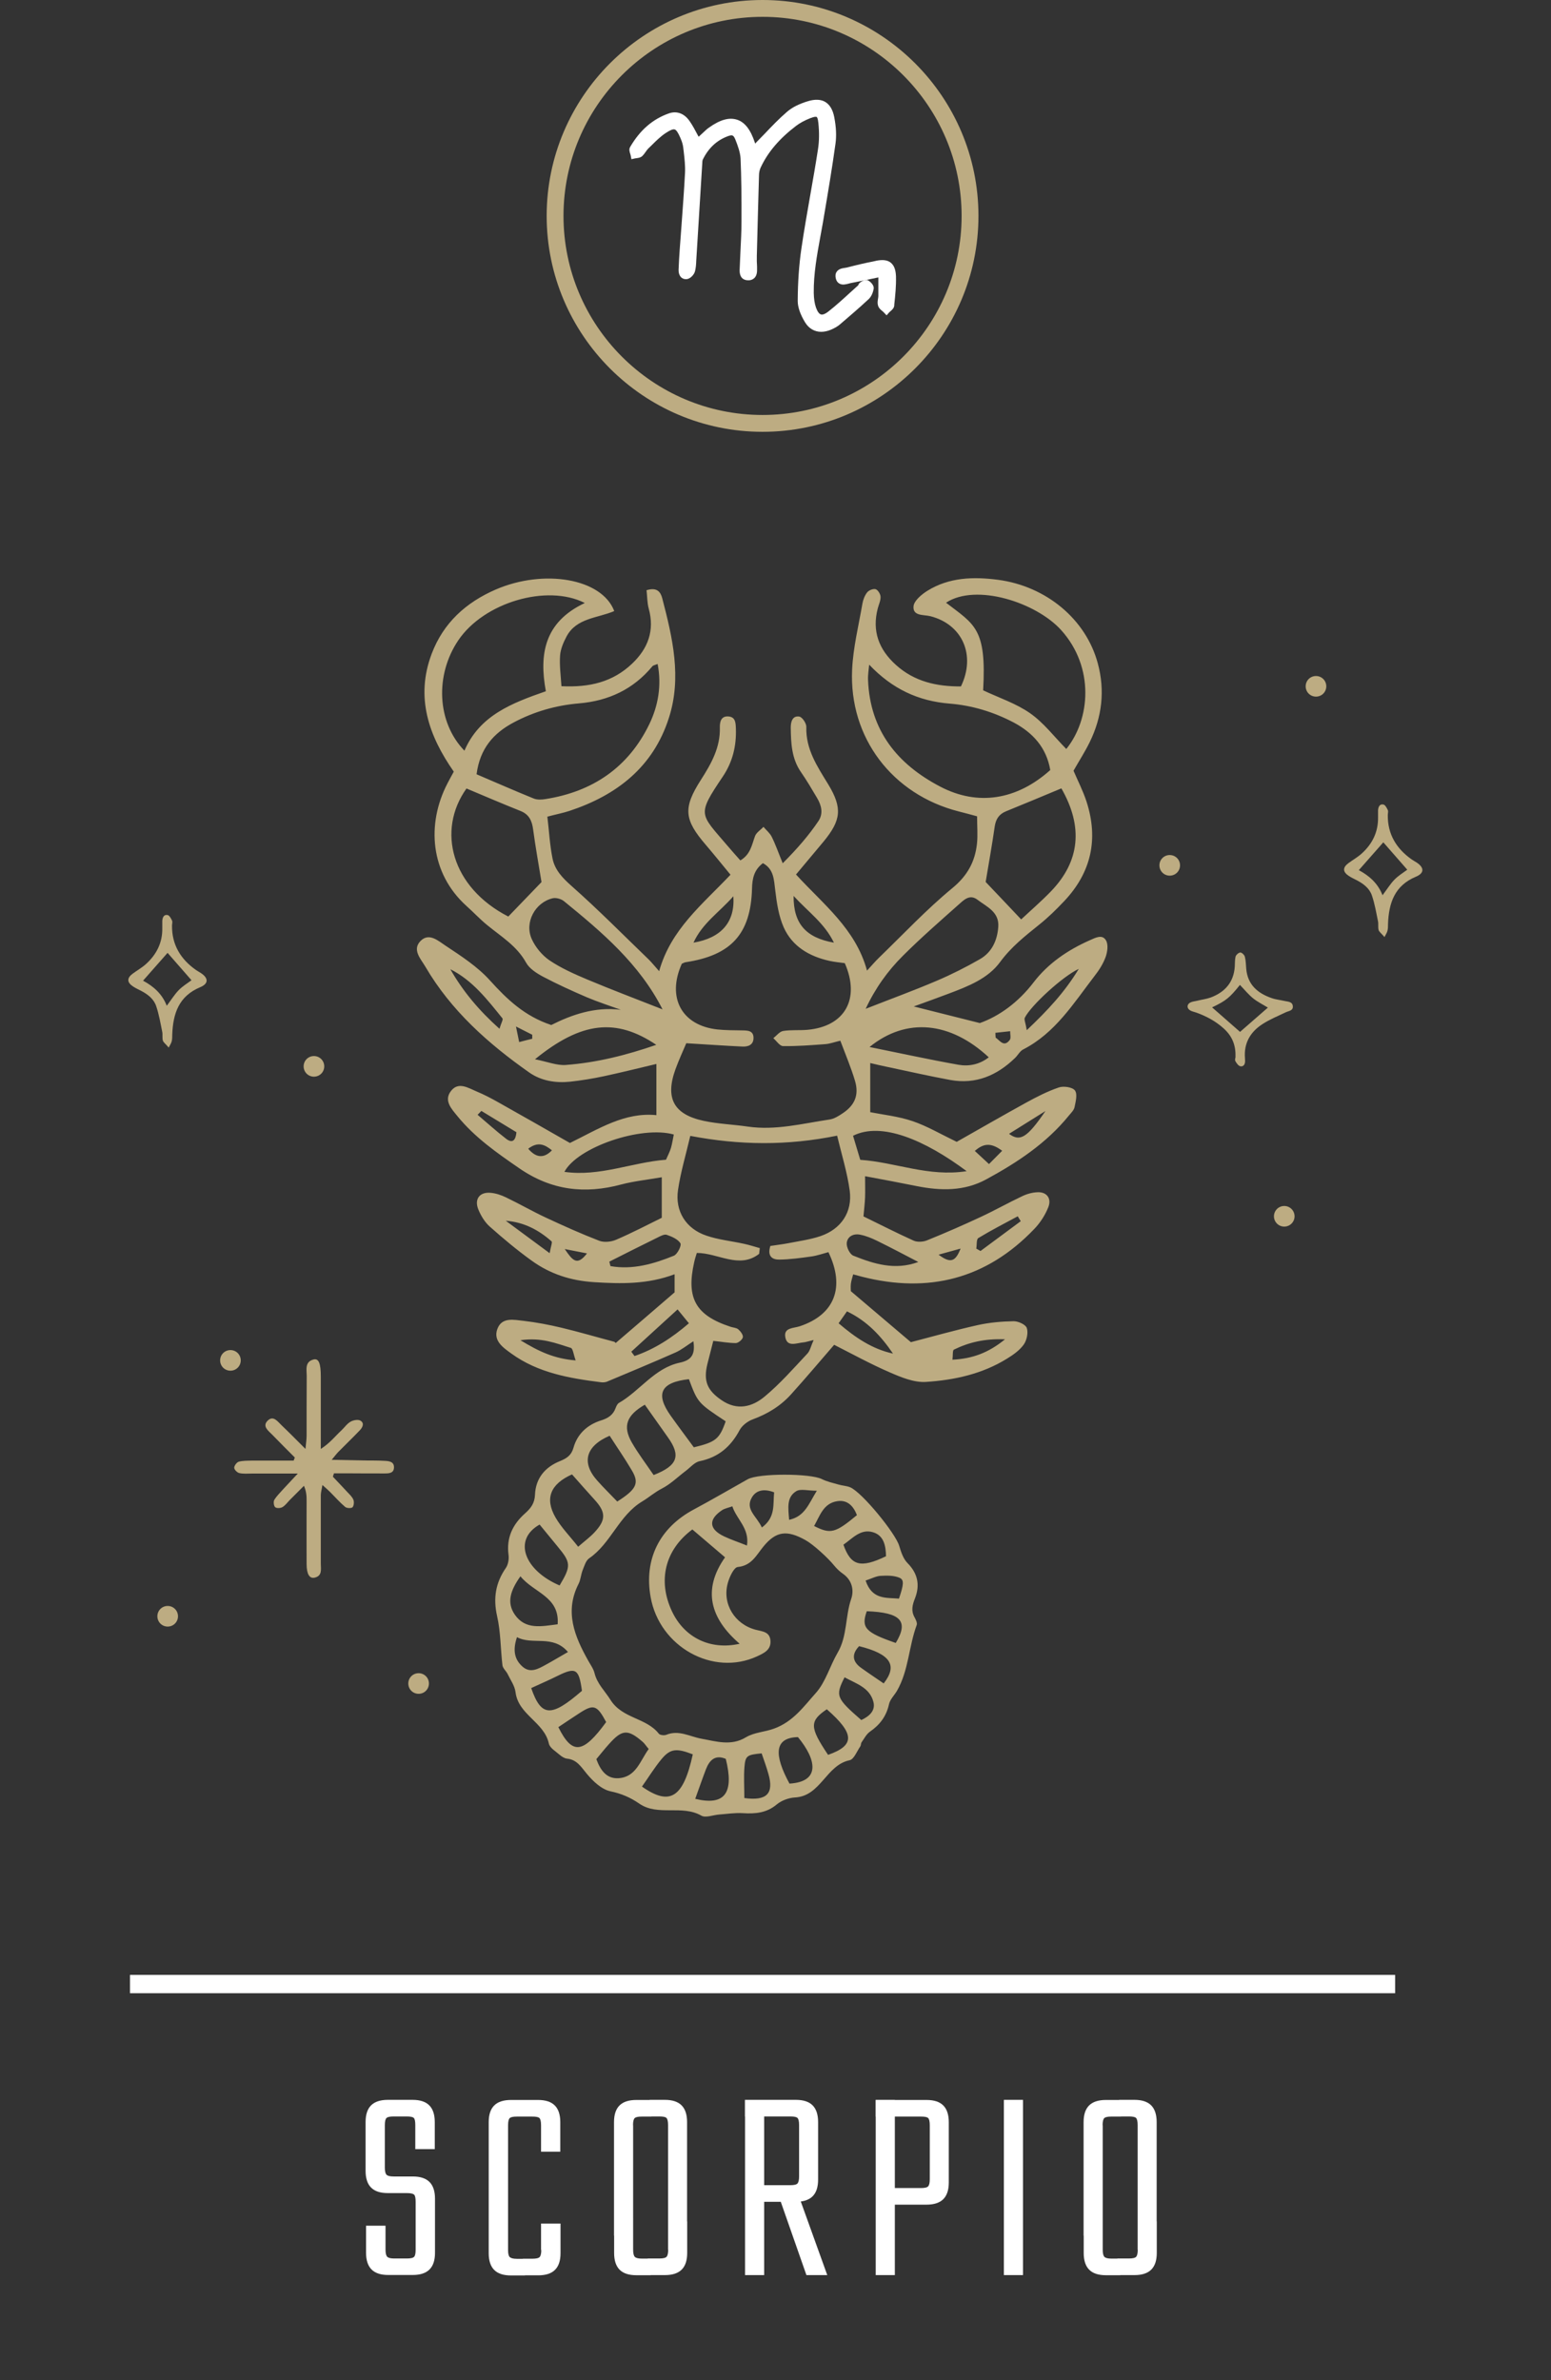 <?xml version="1.0" encoding="UTF-8"?>
<svg id="Layer_1" xmlns="http://www.w3.org/2000/svg" version="1.1" viewBox="0 0 135.42 207.8">
  <rect x="0" y="0" width="135.42" height="207.8" fill="#333333" stroke="none"/>
  <!-- Generator: Adobe Illustrator 29.8.0, SVG Export Plug-In . SVG Version: 2.1.1 Build 160)  -->
  <defs>
    <style>
      .st0 {
        fill: #fff;
      }

      .st1 {
        fill: #bdac82;
      }
    </style>
  </defs>
  <g>
    <path class="st0" d="M75.82,24.49c-.24-.13-.52.04-.7.16-.11.07-.16.18-.19.26-.25.22-.49.44-.73.66-.61.56-1.24,1.13-1.89,1.64-.18.14-.44.3-.64.24-.16-.05-.31-.27-.43-.61-.12-.35-.18-.77-.19-1.27-.02-1.64.28-3.29.57-4.88.07-.4.15-.81.22-1.21l.08-.47c.36-2.12.73-4.31,1.03-6.48.09-.67.06-1.42-.11-2.3-.12-.63-.38-1.08-.77-1.32-.39-.24-.9-.26-1.51-.08-.79.24-1.39.54-1.83.92-.69.59-1.32,1.25-1.93,1.89-.24.24-.47.49-.71.73-.06.06-.11.11-.16.17,0-.03-.02-.05-.02-.08-.37-1.13-.87-1.79-1.56-2.01-.69-.22-1.49,0-2.46.7-.08.06-.17.12-.24.19l-.65.6h0c-.04-.06-.07-.13-.11-.2-.22-.42-.43-.81-.69-1.18-.46-.66-1.11-.9-1.8-.66-1.42.5-2.52,1.46-3.38,2.93-.12.2-.05.43.01.61.02.05.03.11.04.15l.06.31.31-.07s.09-.01.13-.02c.15-.02.34-.04.49-.17.13-.12.23-.26.32-.39.07-.1.14-.2.21-.27l.32-.31c.38-.38.78-.77,1.22-1.06.38-.25.63-.35.77-.31.15.04.31.28.51.75.14.32.21.57.24.8l.05.41c.07.61.14,1.24.11,1.84-.08,1.54-.2,3.11-.31,4.63-.05.67-.1,1.35-.15,2.02-.04.59-.08,1.18-.1,1.77-.01.3.07.55.23.7.09.08.24.17.48.15.31-.03.64-.38.72-.68.08-.31.1-.62.11-.92l.53-8.58c0-.08.01-.18.03-.23.49-1.02,1.23-1.71,2.2-2.07.39-.14.49-.1.65.28.22.55.43,1.13.46,1.67.07,1.61.09,3.37.08,5.54,0,.86-.05,1.71-.09,2.57-.02.53-.05,1.06-.07,1.59-.03.79.43.92.7.93.3.02.49-.1.59-.2.16-.16.24-.41.23-.73v-.28c-.02-.3-.03-.61-.02-.91.06-2.35.12-4.69.19-7.04,0-.26.06-.49.14-.67.63-1.36,1.65-2.55,3.11-3.66.33-.25.74-.47,1.22-.66.4-.16.53-.13.56-.11.03.01.11.1.15.5.09.84.08,1.62-.03,2.32-.2,1.31-.43,2.61-.66,3.92-.27,1.56-.56,3.17-.79,4.76-.2,1.37-.31,2.86-.32,4.56,0,.53.21,1.16.64,1.87.33.54.83.83,1.41.83.26,0,.55-.06.84-.18.33-.14.59-.29.8-.47.76-.65,1.65-1.41,2.51-2.21.28-.26.39-.67.43-.89.06-.32-.29-.63-.46-.72Z"/>
    <path class="st0" d="M76.46,22.78c-.92.18-1.72.37-2.45.56-.06.02-.13.03-.2.04-.26.04-.58.08-.76.35-.11.16-.13.37-.07.6.05.2.16.35.31.43.27.15.57.06.82,0,.07-.02.13-.04.19-.05.63-.12,1.26-.25,1.91-.39l.48-.1v.25c0,.48,0,.93,0,1.38,0,.08-.02.16-.03.24-.03.18-.06.38,0,.58.06.22.23.37.38.49.05.04.1.08.14.13l.23.24.22-.25s.07-.07.12-.11c.14-.12.31-.27.33-.5v-.08c.09-.8.17-1.63.15-2.45-.02-.58-.16-.96-.45-1.2-.29-.24-.71-.29-1.3-.17Z"/>
  </g>
  <g>
    <path class="st1" d="M53.76,117.25c1.73-1.49,3.34-2.86,5.14-4.42v-1.58c-2.37.89-4.68.84-7.04.69-2.03-.13-3.82-.71-5.43-1.87-1.29-.93-2.51-1.95-3.69-3-.42-.38-.75-.93-.97-1.46-.38-.91.1-1.56,1.07-1.47.46.04.93.2,1.34.4,1.17.56,2.29,1.21,3.47,1.76,1.54.72,3.1,1.42,4.68,2.03.43.16,1.05.09,1.48-.1,1.35-.58,2.65-1.26,3.97-1.91v-3.54c-1.26.22-2.42.34-3.53.63-3.19.86-6.11.52-8.91-1.41-1.96-1.35-3.88-2.69-5.39-4.54-.51-.63-1.22-1.35-.59-2.19.65-.87,1.51-.29,2.25.02.65.27,1.28.6,1.9.95,2.1,1.18,4.19,2.37,6.25,3.55,2.51-1.23,4.78-2.71,7.55-2.43v-4.47c-1.52.36-3.04.74-4.58,1.07-.98.21-1.97.37-2.97.48-1.27.13-2.52-.08-3.56-.81-3.58-2.52-6.82-5.4-9.06-9.23-.39-.67-1.17-1.46-.44-2.23.76-.8,1.59,0,2.21.4,1.36.9,2.79,1.83,3.87,3.03,1.49,1.65,3.03,3.12,5.35,3.89,1.77-.89,3.79-1.61,6.07-1.33-.99-.36-1.99-.68-2.96-1.09-1.3-.56-2.58-1.14-3.83-1.8-.56-.3-1.19-.7-1.48-1.23-.81-1.46-2.17-2.27-3.39-3.27-.64-.52-1.2-1.13-1.82-1.68-3.16-2.86-3.5-7.14-1.65-10.7.16-.31.33-.62.55-1.02-2.18-3.12-3.37-6.48-1.93-10.29,1.02-2.7,2.99-4.48,5.59-5.61,4.21-1.82,9.27-.97,10.35,1.88-1.43.62-3.31.59-4.17,2.23-.27.51-.52,1.09-.56,1.66-.06.86.06,1.73.12,2.67,2.44.12,4.48-.36,6.17-1.97,1.39-1.32,1.98-2.89,1.45-4.81-.14-.52-.13-1.09-.19-1.6.93-.29,1.23.17,1.37.7.9,3.44,1.72,6.92.58,10.45-1.37,4.29-4.55,6.75-8.69,8.12-.55.18-1.13.29-1.92.5.15,1.24.21,2.46.45,3.65.2,1,.87,1.7,1.66,2.4,2.34,2.07,4.53,4.29,6.78,6.46.24.24.45.51.87.98,1.02-3.65,3.76-5.81,6.23-8.42-.75-.91-1.44-1.77-2.15-2.6-1.89-2.2-2.02-3.21-.43-5.69.91-1.42,1.7-2.83,1.65-4.57-.01-.5.11-1.01.75-.96.63.05.63.58.65,1.07.05,1.51-.28,2.9-1.15,4.19-2.27,3.38-2,3.19.4,6.01.37.44.76.87,1.14,1.3.89-.52,1-1.36,1.28-2.12.12-.32.49-.54.74-.81.24.29.56.54.72.87.33.66.57,1.36.96,2.31,1.3-1.31,2.28-2.44,3.12-3.69.44-.66.26-1.37-.12-2.01-.45-.76-.9-1.53-1.4-2.25-.83-1.19-.88-2.54-.9-3.9,0-.49.14-1.05.74-.96.26.04.63.59.62.9-.06,1.96.96,3.46,1.92,5.03,1.25,2.07,1.11,3.13-.41,4.98-.78.94-1.57,1.88-2.41,2.88,2.38,2.61,5.2,4.73,6.2,8.39.43-.47.73-.82,1.05-1.13,2.12-2.05,4.14-4.21,6.41-6.08,1.31-1.08,1.97-2.3,2.14-3.87.08-.75.01-1.52.01-2.39-.51-.14-1.06-.29-1.62-.43-5.78-1.48-9.57-6.43-9.29-12.39.09-1.93.57-3.84.9-5.76.06-.34.2-.7.41-.97.15-.19.53-.34.74-.28.2.06.42.42.43.65.02.34-.15.68-.24,1.02-.52,1.98.09,3.59,1.57,4.93,1.63,1.48,3.59,1.9,5.69,1.89,1.32-2.73.13-5.41-2.66-6.13-.59-.15-1.55.01-1.48-.86.04-.49.7-1.04,1.21-1.36,1.9-1.18,4.02-1.24,6.17-.96,4.2.56,7.68,3.44,8.71,7.3.64,2.37.37,4.68-.71,6.88-.41.84-.93,1.64-1.41,2.49.38.89.84,1.78,1.14,2.71,1.05,3.26.41,6.17-1.95,8.67-.69.73-1.41,1.44-2.19,2.06-1.23.99-2.44,1.94-3.41,3.26-1.06,1.45-2.79,2.12-4.46,2.75-1.03.39-2.06.76-3.08,1.13,1.88.47,3.68.93,5.77,1.45,1.69-.6,3.36-1.81,4.69-3.55,1.28-1.67,2.99-2.83,4.91-3.68.48-.21,1.09-.56,1.42.02.21.37.12,1.01-.04,1.45-.22.6-.58,1.16-.98,1.67-1.82,2.37-3.42,4.96-6.21,6.39-.3.15-.47.52-.73.76-1.57,1.52-3.42,2.31-5.63,1.91-1.85-.34-3.69-.76-5.54-1.15-.5-.1-.99-.22-1.46-.33v4.29c1.11.22,2.45.36,3.69.78,1.27.43,2.45,1.13,3.86,1.81,1.96-1.11,3.99-2.28,6.04-3.41.93-.51,1.88-1,2.88-1.34.41-.14,1.18-.03,1.4.26.24.31.07.97-.03,1.46-.05.26-.3.5-.49.73-1.97,2.43-4.52,4.11-7.23,5.58-1.91,1.04-3.96,1-6.03.59-1.44-.29-2.88-.56-4.54-.87,0,.7.02,1.28,0,1.85-.02.53-.09,1.05-.14,1.66,1.44.7,2.9,1.45,4.39,2.12.32.14.82.11,1.16-.03,1.58-.64,3.14-1.32,4.68-2.04,1.23-.57,2.41-1.24,3.64-1.82.42-.2.9-.33,1.35-.34.78-.03,1.22.54.92,1.3-.27.69-.71,1.37-1.23,1.91-4.17,4.36-9.22,5.64-15.02,4.17-.22-.06-.44-.12-.79-.21-.08.31-.17.57-.2.83-.03.29,0,.58,0,.64,1.82,1.54,3.47,2.95,5.24,4.45,1.85-.48,3.82-1.04,5.83-1.49,1.03-.23,2.1-.32,3.15-.34.4,0,1.04.29,1.14.59.14.41,0,1.07-.26,1.44-.36.51-.93.91-1.47,1.24-2.16,1.34-4.6,1.87-7.07,2.03-1.05.07-2.19-.41-3.2-.85-1.66-.72-3.26-1.6-4.82-2.39-1.21,1.4-2.45,2.87-3.74,4.3-.92,1.03-2.06,1.73-3.37,2.21-.44.16-.92.53-1.14.93-.77,1.45-1.85,2.38-3.49,2.72-.45.09-.82.55-1.22.85-.69.52-1.32,1.15-2.08,1.54-.63.32-1.14.78-1.71,1.12-2.05,1.23-2.73,3.66-4.64,4.97-.29.2-.42.67-.57,1.04-.15.38-.17.82-.35,1.18-1.25,2.44-.35,4.6.84,6.72.2.36.46.71.55,1.09.23.93.91,1.56,1.38,2.31,1.03,1.67,3.13,1.56,4.23,2.97.1.13.47.17.65.1,1.1-.45,2.04.15,3.07.34,1.25.22,2.58.67,3.88-.12.73-.44,1.64-.46,2.46-.76,1.68-.61,2.61-1.95,3.65-3.11.86-.96,1.23-2.36,1.9-3.51.86-1.46.66-3.17,1.19-4.71.26-.75.08-1.63-.72-2.19-.29-.2-.55-.45-.77-.72-.52-.65-1.82-1.84-2.49-2.21-1.62-.91-2.58-.81-3.7.57-.62.76-1.02,1.65-2.23,1.77-.34.04-.73.89-.87,1.42-.49,1.79.6,3.58,2.45,4.06.59.15,1.22.17,1.28.95.06.81-.57,1.09-1.17,1.37-3.84,1.77-8.51-.82-9.29-5.16-.6-3.31.77-6.06,3.76-7.66,1.59-.85,3.14-1.76,4.71-2.64.96-.54,5.47-.52,6.47-.02.46.23.97.34,1.46.48.34.1.7.11,1.02.24,1.04.44,3.96,4.02,4.28,5.11.16.53.35,1.13.73,1.51.91.92,1.09,1.94.65,3.07-.23.58-.36,1.09-.04,1.66.11.2.25.49.19.67-.7,1.89-.7,3.98-1.73,5.76-.23.39-.6.74-.69,1.16-.23,1.05-.8,1.8-1.67,2.4-.31.22-.5.61-.73.93-.06.09-.04.24-.1.34-.3.43-.56,1.14-.94,1.22-2.06.43-2.51,3.13-4.77,3.25-.54.03-1.17.26-1.58.6-.9.76-1.89.84-2.99.77-.68-.04-1.37.07-2.05.12-.53.04-1.18.31-1.55.1-1.71-.98-3.79.07-5.42-1.05-.78-.54-1.57-.88-2.53-1.08-.77-.17-1.51-.87-2.05-1.52-.5-.6-.86-1.24-1.73-1.33-.22-.02-.45-.17-.63-.32-.35-.31-.88-.61-.96-1-.41-1.88-2.67-2.5-2.91-4.49-.07-.55-.44-1.06-.69-1.58-.13-.26-.41-.49-.45-.75-.17-1.43-.15-2.91-.47-4.31-.35-1.56-.13-2.9.76-4.19.21-.3.29-.78.24-1.15-.2-1.5.37-2.67,1.44-3.62.52-.46.84-.9.87-1.63.06-1.45.89-2.42,2.19-2.94.58-.24.98-.49,1.17-1.16.34-1.22,1.23-2.02,2.41-2.39.61-.19,1.05-.47,1.27-1.08.06-.16.15-.36.28-.44,1.85-1.06,3.11-3.05,5.32-3.52,1.05-.22,1.36-.74,1.19-1.87-.58.37-1.04.75-1.56.98-1.99.88-3.99,1.71-5.99,2.55-.16.06-.35.07-.52.05-2.77-.35-5.5-.82-7.83-2.51-.7-.51-1.59-1.1-1.22-2.13.39-1.08,1.46-.81,2.31-.72,1.11.13,2.21.34,3.3.6,1.54.37,3.07.82,4.62,1.23ZM62.28,117.06c-.17.68-.35,1.36-.52,2.04-.36,1.49,0,2.3,1.25,3.15,1.36.93,2.67.58,3.75-.32,1.35-1.12,2.52-2.46,3.73-3.75.24-.25.31-.66.55-1.19-.46.11-.68.19-.9.21-.6.05-1.44.46-1.58-.5-.12-.8.74-.73,1.27-.91,3.04-1.01,3.98-3.4,2.5-6.47-.49.13-.99.31-1.5.38-.93.13-1.87.26-2.81.27-.57,0-1.05-.27-.76-1.19.49-.08,1.06-.14,1.62-.25.92-.18,1.87-.31,2.76-.61,1.79-.61,2.8-2.09,2.55-3.97-.22-1.6-.71-3.17-1.1-4.8-4.37.89-8.51.84-12.82.02-.38,1.63-.84,3.15-1.07,4.71-.28,1.86.69,3.4,2.48,4,1.05.36,2.18.47,3.27.71.47.1.93.25,1.39.38-.02.17-.04.33-.06.5-1.74,1.35-3.57-.08-5.44-.08-.08.26-.17.53-.23.81-.71,3.15.13,4.64,3.19,5.64.22.07.5.08.66.22.2.17.44.49.4.69-.04.21-.39.5-.61.51-.63,0-1.26-.12-1.94-.19ZM59.92,91.08c-.27.64-.64,1.44-.94,2.26-.92,2.53-.17,3.96,2.47,4.52,1.26.27,2.57.31,3.85.5,2.43.35,4.77-.27,7.13-.62.39-.06.77-.29,1.11-.52,1.09-.71,1.48-1.61,1.11-2.86-.35-1.17-.83-2.3-1.28-3.5-.52.12-.91.27-1.31.3-1.23.09-2.46.19-3.69.17-.29,0-.57-.45-.85-.69.28-.22.55-.58.86-.63.69-.11,1.41-.04,2.11-.1,3.27-.29,4.64-2.69,3.27-5.82-.42-.06-.89-.1-1.34-.2-1.75-.39-3.24-1.25-3.99-2.92-.44-.99-.61-2.13-.74-3.22-.12-.95-.12-1.87-1.08-2.39-.78.59-.93,1.35-.95,2.22-.11,3.96-1.82,5.83-5.81,6.43-.11.02-.21.09-.32.13-1.33,2.96-.01,5.4,3.12,5.74.7.07,1.41.07,2.12.08.48.01,1.02-.01,1.02.66,0,.62-.49.78-.99.75-1.52-.07-3.03-.18-4.89-.29ZM75.89,58.02c-.04.45-.12.9-.1,1.34.17,4.41,2.55,7.36,6.31,9.32,3.27,1.71,6.68,1.17,9.6-1.45-.33-1.95-1.51-3.26-3.21-4.16-1.74-.91-3.6-1.48-5.57-1.64-2.73-.22-5.01-1.27-7.04-3.41ZM41.61,67.6c1.67.71,3.32,1.44,5,2.12.31.12.7.1,1.04.04,4.11-.65,7.22-2.77,9.04-6.53.78-1.61,1.09-3.39.73-5.26-.25.1-.39.12-.45.19-1.67,2.02-3.83,3.03-6.42,3.25-2.01.17-3.93.72-5.71,1.67-1.75.93-2.94,2.27-3.23,4.52ZM51.05,52.64c-3.31-1.67-8.81-.04-11.04,3.27-2.03,3.01-1.88,7.13.54,9.63,1.33-3.09,4.15-4.16,7.11-5.19-.6-3.24-.13-6.04,3.39-7.7ZM85.84,60.27c1.38.65,2.87,1.14,4.1,2,1.2.84,2.12,2.07,3.16,3.12,2.1-2.59,2.48-7.13-.45-10.38-2.19-2.42-7.43-4.11-10.05-2.39,2.48,1.91,3.55,2.23,3.24,7.64ZM92.67,68.83c-1.68.7-3.25,1.36-4.83,2-.61.25-.89.67-.99,1.33-.23,1.61-.52,3.22-.79,4.84.94.99,1.97,2.07,3.1,3.27.82-.77,1.75-1.57,2.61-2.46,2.52-2.62,2.82-5.63.9-8.98ZM40.73,68.84c-2.61,3.66-1.32,8.63,3.65,11.18,1.05-1.09,2.05-2.13,2.9-3.01-.26-1.59-.53-3.08-.73-4.58-.1-.77-.35-1.33-1.11-1.63-1.58-.63-3.14-1.3-4.71-1.96ZM75.57,88.08c2.19-.86,4.22-1.6,6.21-2.45,1.29-.55,2.56-1.19,3.78-1.89,1.04-.6,1.51-1.62,1.6-2.81.1-1.32-1.01-1.76-1.82-2.38-.7-.53-1.22.06-1.69.47-1.63,1.45-3.27,2.88-4.81,4.42-1.33,1.32-2.42,2.84-3.26,4.64ZM57.85,88.13c-2.02-3.98-5.29-6.75-8.62-9.46-.24-.19-.67-.31-.96-.25-1.55.36-2.5,2.12-1.84,3.57.32.71.9,1.41,1.54,1.85,1.01.68,2.15,1.19,3.29,1.67,2.14.9,4.32,1.72,6.6,2.62ZM63.3,135.96c-1.05-.89-1.95-1.66-2.85-2.43-2.39,1.78-3.05,4.47-1.77,7.17,1.08,2.27,3.33,3.39,5.9,2.81-2.57-2.21-3.27-4.71-1.28-7.54ZM46.71,92.48c1.1.22,1.9.55,2.67.5,2.69-.2,5.29-.85,7.92-1.76-3.5-2.35-6.52-2.05-10.59,1.26ZM86.33,92.31c-3.34-3.11-7.18-3.52-10.41-.9,2.72.55,5.23,1.1,7.76,1.55.91.16,1.85-.02,2.65-.65ZM84.4,102.25c-3.65-2.72-7.44-4.34-9.92-3.09.2.68.41,1.38.63,2.1,3.1.21,5.93,1.51,9.29.99ZM58.83,99.05c-2.84-.8-8.42,1.11-9.55,3.26,3.07.44,5.9-.83,8.87-1.06.17-.39.33-.69.43-1.02.11-.38.17-.79.25-1.18ZM60.16,120.41c-2.47.27-2.96,1.27-1.61,3.18.67.94,1.37,1.87,2.03,2.77,1.91-.46,2.24-.72,2.78-2.27-2.42-1.6-2.44-1.62-3.21-3.68ZM49.95,128.72c-1.88.84-2.41,2.09-1.45,3.76.51.89,1.27,1.65,1.98,2.56.56-.49,1.03-.83,1.42-1.25,1.03-1.1,1.01-1.77,0-2.87-.63-.69-1.24-1.39-1.96-2.2ZM57.07,128.78c2.1-.82,2.4-1.68,1.24-3.3-.67-.95-1.34-1.89-2.01-2.84-1.59.92-1.95,1.87-1.14,3.29.55.96,1.23,1.85,1.91,2.85ZM53.9,131.09c1.68-1.07,1.93-1.6,1.27-2.71-.61-1.04-1.3-2.03-1.94-3.03-2.1.9-2.49,2.35-1.07,3.93.54.61,1.13,1.18,1.74,1.82ZM47.12,133.1c-2.36,1.32-1.35,4,1.74,5.32,1.02-1.71,1-1.99-.19-3.42-.52-.63-1.04-1.27-1.55-1.89ZM52.07,153.59c.35.95.88,1.71,1.9,1.66,1.57-.08,1.91-1.52,2.67-2.55-.23-.27-.35-.47-.52-.62-1.3-1.13-1.8-1.1-2.94.18-.39.43-.75.89-1.11,1.32ZM45.44,137.62c-.88,1.24-1.22,2.29-.49,3.35.93,1.34,2.32,1.02,3.74.84.18-2.43-2.08-2.74-3.25-4.19ZM60.5,153.17c-1.44-.56-1.97-.51-2.74.41-.63.76-1.14,1.6-1.71,2.4,2.45,1.72,3.61.98,4.44-2.82ZM46.38,147.38c.88,2.54,1.75,2.56,4.43.24-.26-1.93-.54-2.09-2.12-1.31-.72.36-1.47.68-2.31,1.07ZM80.18,110.18c-1.19-.62-2.38-1.25-3.58-1.84-.47-.23-.97-.44-1.48-.54-.58-.13-1.14.14-1.19.73-.03.36.27.98.58,1.1,1.79.72,3.63,1.3,5.67.55ZM53.2,110.14c.03.13.07.27.1.4,1.94.34,3.77-.19,5.54-.91.31-.13.68-.89.57-1.08-.22-.36-.75-.59-1.19-.74-.22-.08-.56.11-.82.24-1.4.69-2.8,1.39-4.2,2.1ZM69.67,151.66c-2.09.05-2.1,1.55-.74,4.06,2.69-.16,2.4-2.05.74-4.06ZM52.92,150.34c-.79-1.48-1.09-1.58-2.33-.77-.62.4-1.24.82-1.84,1.22,1.22,2.45,2.15,2.33,4.18-.45ZM45.14,142.93c-.4,1.17-.21,1.99.52,2.61.66.55,1.34.16,1.96-.18.61-.33,1.2-.69,1.97-1.13-1.33-1.56-3.08-.56-4.46-1.3ZM72.3,153.21c2.37-.83,2.32-1.85-.11-3.98-1.52,1.03-1.51,1.57.11,3.98ZM60.7,157.05c2.59.63,3.41-.51,2.67-3.49-.93-.39-1.42.11-1.73.9-.31.81-.59,1.63-.94,2.59ZM64.98,156.98c1.96.27,2.61-.38,2.11-2.11-.17-.61-.39-1.2-.59-1.79-1.27.12-1.42.2-1.5,1.18-.07.86-.01,1.73-.01,2.73ZM77.36,135.87c-.02-.9-.18-1.82-1.15-2.1-1.08-.32-1.79.56-2.57,1.09.65,1.85,1.49,2.08,3.72,1.01ZM75.2,150.17c.67-.31,1.26-.8,1.06-1.58-.32-1.26-1.52-1.6-2.52-2.15-.82,1.62-.73,1.82,1.46,3.73ZM77.97,118.18c-1.04-1.53-2.26-2.85-4.02-3.69-.25.36-.47.67-.73,1.04,1.45,1.24,2.92,2.25,4.76,2.65ZM75.68,140.67c-.51,1.44-.13,1.85,2.53,2.77,1.15-1.9.45-2.66-2.53-2.77ZM74.82,132.28c-.3-.78-.82-1.35-1.7-1.22-1.23.18-1.53,1.27-2.04,2.17,1.44.73,1.85.62,3.74-.95ZM55.12,118.01c.09.13.19.25.28.38,1.73-.59,3.25-1.57,4.75-2.86-.31-.38-.57-.7-.99-1.21-1.43,1.3-2.73,2.5-4.04,3.69ZM77.15,146.98c1.26-1.6.59-2.58-2.14-3.26-.66.69-.6,1.34.17,1.89.65.47,1.32.91,1.97,1.36ZM65.22,134.93c.23-1.5-.9-2.27-1.28-3.42-.38.14-.68.19-.9.34-1.21.81-1.15,1.66.19,2.29.61.29,1.26.5,2,.8ZM39.32,84.62c1.1,1.93,2.49,3.59,4.29,5.2.15-.51.34-.82.26-.91-1.32-1.63-2.6-3.31-4.55-4.29ZM72.81,82.3c-.82-1.7-2.25-2.69-3.52-4.08-.02,2.41,1.07,3.65,3.52,4.08ZM89.65,89.94c1.84-1.75,3.28-3.28,4.54-5.35-1.4.64-4.19,3.21-4.71,4.26-.08.16.06.43.17,1.09ZM75.58,138c.57,1.69,1.81,1.47,2.91,1.57.41-1.21.47-1.64.05-1.82-.49-.21-1.1-.2-1.65-.17-.39.02-.77.23-1.31.41ZM60.55,82.3c2.42-.41,3.64-1.79,3.48-4.05-1.22,1.39-2.71,2.35-3.48,4.05ZM66.52,133.36c1.22-.9.96-2.01,1.07-3.07-.85-.33-1.56-.21-1.94.44-.62,1.05.42,1.64.87,2.63ZM83.17,118.71c1.74-.09,3.13-.6,4.58-1.78-1.77-.07-3.15.26-4.46.9-.13.06-.08.49-.13.88ZM50.26,118.77c-.19-.54-.24-1.04-.42-1.09-1.29-.4-2.58-.94-4.4-.67,1.62.99,2.95,1.61,4.81,1.76ZM71.32,130.15c-.79,0-1.43-.19-1.8.04-.86.53-.7,1.46-.62,2.5,1.37-.3,1.69-1.36,2.42-2.54ZM47.99,109.42c.11-.63.25-.96.17-1.04-1.12-.99-2.4-1.68-4-1.8,1.18.87,2.36,1.75,3.83,2.83ZM89.13,106.63c-.09-.15-.18-.29-.27-.44-1.15.62-2.32,1.22-3.44,1.9-.18.11-.12.61-.18.92.12.07.24.14.37.21,1.17-.87,2.34-1.73,3.51-2.6ZM42.03,96.99c-.11.11-.22.23-.33.34.83.7,1.64,1.44,2.5,2.1.55.42.83.12.89-.58-1.01-.61-2.03-1.24-3.06-1.86ZM91.28,97c-1.04.65-2.08,1.3-3.18,1.99.96.71,1.57.36,3.18-1.99ZM87.5,100.47c-1.05-.79-1.68-.59-2.39.01.33.31.65.6,1.24,1.15.39-.39.72-.73,1.16-1.17ZM46.12,100.29q1.03,1.22,2.07.14c-.61-.49-1.21-.8-2.07-.14ZM86.91,90.16c0,.14.01.29.02.43.38.26.72.87,1.23.21.13-.17.03-.51.04-.77-.43.05-.86.09-1.28.14ZM83.87,109.01c-.71.2-1.16.32-1.92.53,1.09.83,1.49.55,1.92-.53ZM45.05,89.62c.14.66.21,1.01.28,1.36.38-.1.76-.2,1.14-.29,0-.12,0-.23,0-.35-.37-.19-.75-.38-1.42-.72ZM51.25,109.43c-.62-.12-1.11-.22-1.94-.38.67.98,1.07,1.52,1.94.38Z"/>
    <path class="st1" d="M107.87,92.26c.04-1.03-.31-1.83-1.04-2.48-.71-.64-1.54-1.08-2.43-1.39-.17-.06-.35-.09-.49-.18-.31-.18-.29-.54.03-.69.18-.09.4-.1.59-.15.4-.1.82-.15,1.2-.29,1.23-.47,1.99-1.33,2.08-2.69.02-.29,0-.6.07-.88.05-.15.27-.35.42-.35.13,0,.35.21.39.37.09.34.09.7.12,1.05.12,1.39,1,2.14,2.22,2.56.36.13.74.16,1.12.25.31.07.71.05.73.48.02.38-.37.39-.62.51-.69.33-1.4.62-2.03,1.03-1.06.68-1.64,1.67-1.53,2.98,0,.09.01.18.01.26,0,.28-.15.5-.42.44-.17-.04-.33-.27-.43-.45-.06-.11.01-.29.02-.38ZM105.83,87.95c.87.76,1.69,1.48,2.44,2.14.8-.7,1.63-1.42,2.43-2.12-.42-.26-.89-.49-1.29-.81-.42-.34-.77-.78-1.15-1.17-.9,1.12-1.2,1.37-2.43,1.96Z"/>
    <path class="st1" d="M120.89,81.82c-.29-.34-.47-.46-.52-.62-.07-.25,0-.53-.06-.79-.15-.74-.28-1.5-.52-2.21-.21-.64-.74-1.04-1.33-1.35-.23-.12-.48-.23-.7-.38-.53-.35-.54-.73-.03-1.11.38-.28.79-.51,1.14-.82.94-.84,1.47-1.89,1.45-3.18,0-.21,0-.41,0-.62.02-.28.13-.57.47-.5.16.04.29.29.38.48.06.12,0,.29,0,.44-.02,1.67.75,2.93,2.08,3.87.14.1.3.18.45.28.66.44.67.92-.07,1.23-1.87.78-2.37,2.3-2.44,4.12,0,.2,0,.42-.05.61-.04.16-.14.31-.27.56ZM120.71,78.16c.4-.53.68-.99,1.04-1.36.35-.36.79-.62,1.12-.87-.76-.87-1.46-1.67-2.09-2.39-.69.78-1.4,1.59-2.14,2.43.89.48,1.66,1.13,2.07,2.19Z"/>
    <path class="st1" d="M14.74,91.47c-.29-.34-.47-.46-.52-.62-.07-.25,0-.53-.06-.79-.15-.74-.28-1.5-.52-2.21-.21-.64-.74-1.04-1.33-1.35-.23-.12-.48-.23-.7-.38-.53-.35-.54-.73-.03-1.11.38-.28.79-.51,1.14-.82.94-.84,1.48-1.89,1.45-3.18,0-.21,0-.41,0-.62.02-.28.13-.57.47-.5.16.04.29.29.38.48.06.12,0,.29,0,.44-.02,1.67.75,2.93,2.08,3.87.14.1.3.18.45.28.66.44.67.92-.07,1.23-1.87.78-2.37,2.3-2.44,4.12,0,.2,0,.42-.05.61-.04.16-.14.31-.27.56ZM14.56,87.81c.4-.53.68-.99,1.04-1.36.35-.36.79-.62,1.12-.87-.76-.87-1.46-1.67-2.09-2.39-.69.78-1.4,1.59-2.14,2.43.89.48,1.66,1.13,2.07,2.19Z"/>
    <path class="st1" d="M29.06,128.92c.42.45.85.89,1.27,1.35.2.21.43.42.53.68.07.18.04.53-.09.65-.12.1-.5.08-.64-.04-.47-.4-.88-.87-1.32-1.31-.17-.17-.36-.33-.66-.6-.06.39-.14.65-.14.9,0,1.99,0,3.98,0,5.97,0,.47.15,1.06-.54,1.22-.45.1-.7-.31-.7-1.2-.01-1.82,0-3.65,0-5.47,0-.4,0-.81-.23-1.35-.42.42-.84.84-1.26,1.26-.2.21-.38.46-.62.6-.17.1-.52.12-.64,0-.12-.11-.16-.48-.07-.63.21-.35.52-.64.79-.95.35-.38.71-.76,1.26-1.35-1.54,0-2.76,0-3.99,0-.37,0-.76.04-1.11-.04-.19-.04-.44-.29-.45-.46-.01-.17.21-.47.38-.53.35-.1.74-.09,1.11-.1,1.23,0,2.46,0,3.7,0l.1-.27c-.66-.66-1.32-1.32-1.97-1.99-.33-.34-.9-.73-.4-1.23.5-.49.88.09,1.23.42.65.62,1.28,1.26,2.07,2.05.05-.53.1-.84.1-1.15,0-1.74,0-3.48.01-5.22,0-.54-.19-1.24.6-1.44.45-.11.63.34.63,1.5,0,1.62,0,3.23,0,4.85,0,.4,0,.8,0,1.46.82-.53,1.26-1.12,1.79-1.61.27-.25.49-.59.81-.77.24-.14.66-.21.86-.09.37.22.19.59-.06.85-.6.63-1.23,1.23-1.84,1.85-.17.17-.31.36-.61.72,1.14.02,2.07.04,3.01.06.54,0,1.08,0,1.62.03.37.02.81.06.81.56,0,.52-.43.54-.81.54-1.08,0-2.15,0-3.23-.01-.4,0-.8,0-1.2,0-.03.09-.06.19-.09.28Z"/>
    <path class="st1" d="M103.03,75.55c0,.5-.4.9-.9.9s-.9-.4-.9-.9.4-.9.9-.9.9.4.9.9Z"/>
    <circle class="st1" cx="112.13" cy="106.19" r=".9"/>
    <path class="st1" d="M115.8,59.92c0,.5-.4.9-.9.9s-.9-.4-.9-.9.4-.9.9-.9.9.4.9.9Z"/>
    <path class="st1" d="M21.02,118.77c0,.5-.4.9-.9.9s-.9-.4-.9-.9.4-.9.9-.9.9.4.9.9Z"/>
    <path class="st1" d="M37.45,146.98c0,.5-.4.9-.9.9s-.9-.4-.9-.9.4-.9.9-.9.9.4.9.9Z"/>
    <path class="st1" d="M15.54,141.11c0,.5-.4.9-.9.9s-.9-.4-.9-.9.4-.9.9-.9.9.4.9.9Z"/>
    <path class="st1" d="M28.31,93.1c0,.5-.4.9-.9.9s-.9-.4-.9-.9.4-.9.9-.9.9.4.9.9Z"/>
  </g>
  <g>
    <path class="st0" d="M36.29,196.42v-4.18c0-.33-.04-.54-.13-.63-.09-.09-.3-.14-.63-.14h-1.67c-.66,0-1.14-.16-1.46-.48-.32-.32-.48-.81-.48-1.46v-4.26c0-.66.16-1.14.48-1.46.32-.32.81-.48,1.46-.48h2.16c.66,0,1.14.16,1.46.48.32.32.48.81.48,1.46v2.36h-1.7v-2.09c0-.33-.04-.54-.13-.63-.09-.09-.3-.13-.63-.13h-1.13c-.31,0-.52.04-.62.13-.1.09-.15.3-.15.63v3.71c0,.31.05.52.15.62.1.1.3.15.62.15h1.67c.66,0,1.14.16,1.46.48.32.32.48.81.48,1.46v4.72c0,.66-.16,1.14-.48,1.46-.32.32-.81.48-1.46.48h-2.14c-.66,0-1.14-.16-1.46-.48s-.48-.81-.48-1.46v-2.36h1.7v2.09c0,.31.05.52.15.62.1.1.3.15.61.15h1.11c.33,0,.54-.05.63-.15.09-.1.13-.3.13-.62Z"/>
    <path class="st0" d="M44.36,185.55v10.9c0,.31.05.52.15.61s.3.15.62.15h.71v1.45h-1.23c-.66,0-1.14-.16-1.46-.48-.32-.32-.48-.81-.48-1.46v-11.44c0-.66.16-1.14.48-1.46.32-.32.81-.48,1.46-.48h1.4v1.45h-.88c-.31,0-.52.04-.62.13-.1.09-.15.3-.15.63ZM47.24,187.86v-2.31c0-.33-.05-.54-.14-.63-.09-.09-.3-.13-.63-.13h-.84v-1.45h1.35c.66,0,1.14.16,1.46.48.32.32.48.81.48,1.46v2.58h-1.7ZM47.24,196.44v-2.31h1.7v2.58c0,.66-.16,1.14-.48,1.46-.32.32-.81.48-1.46.48h-1.35v-1.45h.84c.33,0,.54-.05.63-.15s.14-.3.14-.61Z"/>
    <path class="st0" d="M55.28,185.55v9.64h-1.67v-9.91c0-.66.16-1.14.48-1.46.32-.32.81-.48,1.46-.48h1.33v1.45h-.84c-.31,0-.52.04-.62.13-.1.09-.15.3-.15.63ZM55.28,193.74v2.68c0,.31.05.52.15.62s.3.15.62.15h.76v1.45h-1.25c-.66,0-1.14-.16-1.46-.48-.32-.32-.48-.81-.48-1.46v-2.95h1.67ZM58.33,196.42v-2.48h1.67v2.75c0,.66-.16,1.14-.48,1.46s-.81.48-1.46.48h-1.5v-1.45h1.01c.33,0,.54-.05.63-.15s.14-.3.14-.62ZM58.33,195.16v-9.62c0-.33-.05-.54-.14-.63-.09-.09-.3-.13-.63-.13h-.84v-1.45h1.33c.66,0,1.14.16,1.46.48.32.32.48.81.48,1.46v9.89h-1.67Z"/>
    <path class="st0" d="M69.77,190.02v-4.48c0-.33-.05-.54-.14-.63-.09-.09-.3-.13-.63-.13h-3.96v-1.45h4.45c.66,0,1.14.16,1.46.48.32.32.48.81.48,1.46v5.02c0,.66-.16,1.14-.48,1.46s-.81.48-1.46.48h-3.44v-1.45h2.95c.33,0,.54-.05.63-.15s.14-.3.14-.62ZM65.05,183.33h1.67v15.3h-1.67v-15.3ZM67.95,191.6h1.75l2.53,7.03h-1.82l-2.46-7.03Z"/>
    <path class="st0" d="M81.18,190.27v-4.72c0-.33-.05-.54-.14-.63-.09-.09-.3-.13-.63-.13h-3.96v-1.45h4.45c.66,0,1.14.16,1.46.48.32.32.48.81.48,1.46v5.26c0,.66-.16,1.14-.48,1.46s-.81.48-1.46.48h-3.44v-1.45h2.95c.33,0,.54-.05.63-.15.09-.1.14-.3.14-.62ZM76.46,183.33h1.67v15.3h-1.67v-15.3Z"/>
    <path class="st0" d="M87.65,183.33h1.67v15.3h-1.67v-15.3Z"/>
    <path class="st0" d="M96.28,185.55v9.64h-1.67v-9.91c0-.66.16-1.14.48-1.46.32-.32.81-.48,1.46-.48h1.33v1.45h-.84c-.31,0-.52.04-.62.13-.1.09-.15.3-.15.63ZM96.28,193.74v2.68c0,.31.05.52.15.62s.3.15.62.15h.76v1.45h-1.25c-.66,0-1.14-.16-1.46-.48-.32-.32-.48-.81-.48-1.46v-2.95h1.67ZM99.33,196.42v-2.48h1.67v2.75c0,.66-.16,1.14-.48,1.46s-.81.48-1.46.48h-1.5v-1.45h1.01c.33,0,.54-.05.63-.15s.14-.3.14-.62ZM99.33,195.16v-9.62c0-.33-.05-.54-.14-.63-.09-.09-.3-.13-.63-.13h-.84v-1.45h1.33c.66,0,1.14.16,1.46.48.32.32.48.81.48,1.46v9.89h-1.67Z"/>
  </g>
  <path class="st1" d="M66.58,37.7c-10.39,0-18.85-8.46-18.85-18.85S56.19,0,66.58,0s18.85,8.46,18.85,18.85-8.46,18.85-18.85,18.85ZM66.58,1.47c-9.58,0-17.38,7.8-17.38,17.38s7.79,17.38,17.38,17.38,17.38-7.8,17.38-17.38S76.16,1.47,66.58,1.47Z"/>
  <rect class="st0" x="11.35" y="172.42" width="110.46" height="1.6"/>
</svg>